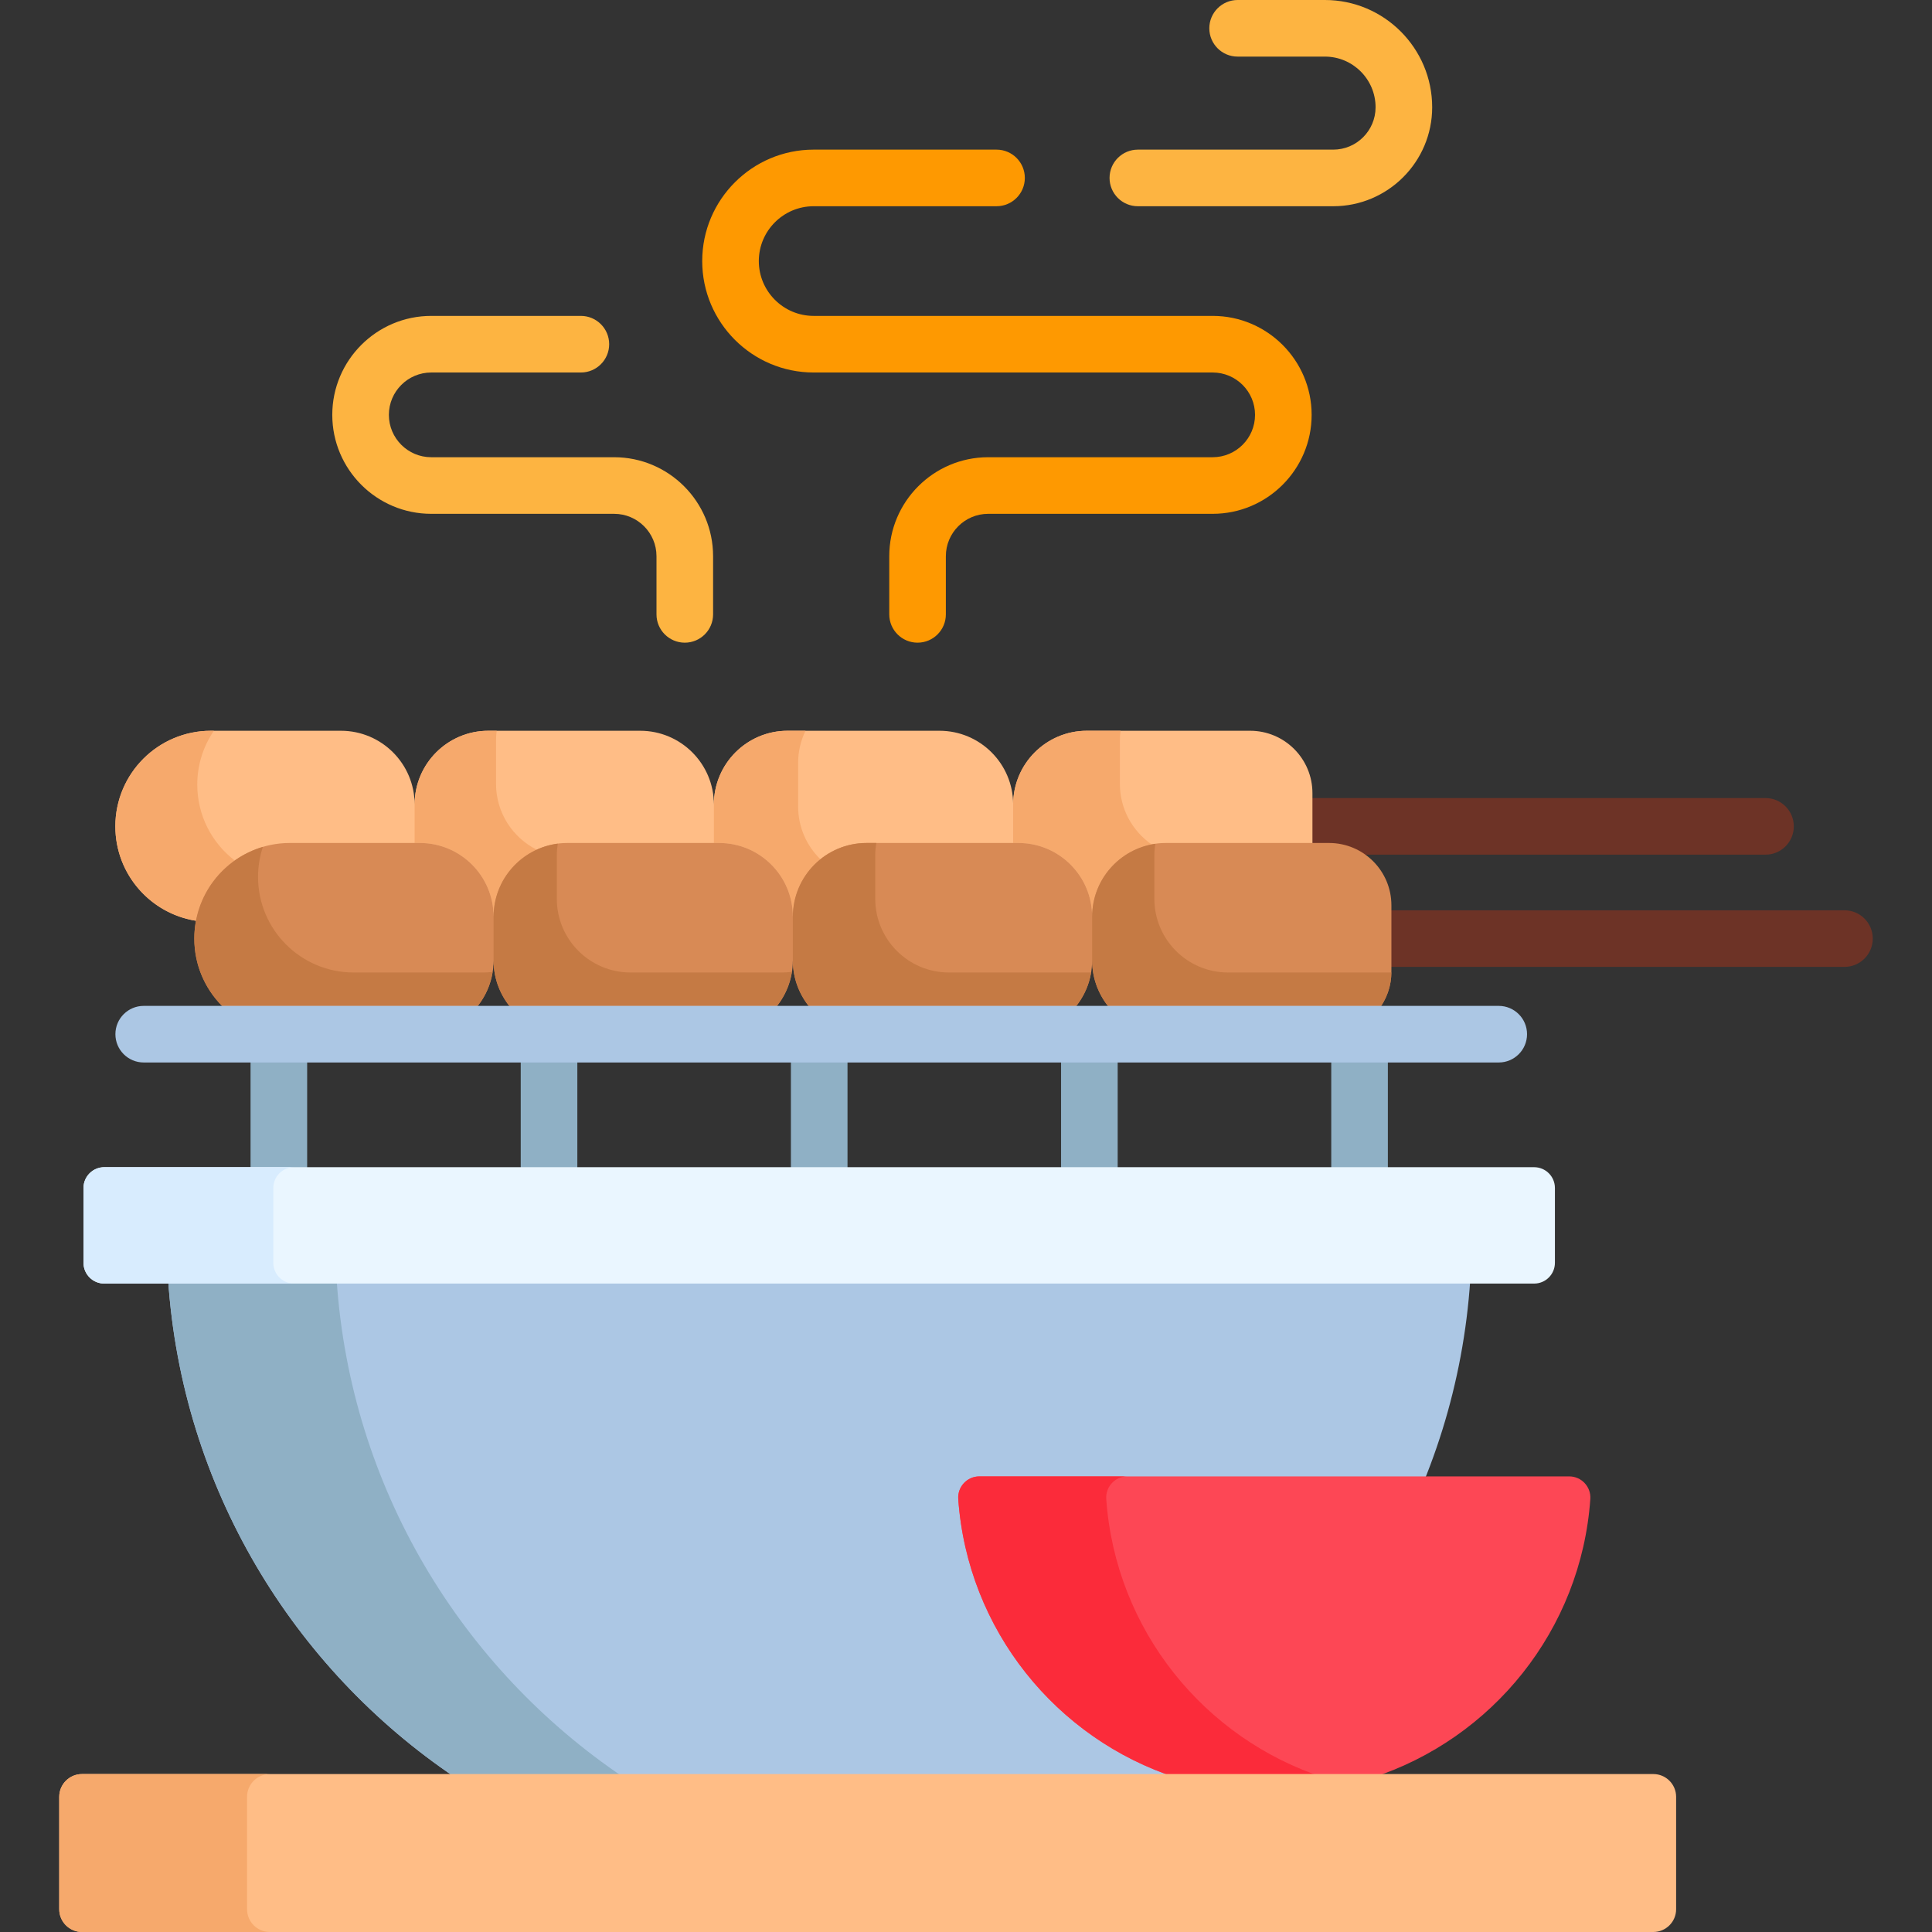 <svg id="Capa_1" enable-background="new 0 0 512 512" height="512" viewBox="0 0 512 512" width="512" xmlns="http://www.w3.org/2000/svg"><rect x="0" y="0" width="512" height="512" fill="#333333" stroke="none"/><g><g><path d="m467.874 211.494h-121.066v12.906h5.406c2.825 0 5.467.771 7.752 2.094h107.909c4.142 0 7.5-3.358 7.5-7.5s-3.359-7.5-7.501-7.5z" fill="#6d3326"/><path d="m76.832 224.399h34.436c10.223 0 18.54 8.317 18.54 18.54h2c0-10.223 8.316-18.54 18.539-18.54h40.231c10.223 0 18.54 8.317 18.54 18.54h2c0-10.223 8.316-18.54 18.539-18.54h40.231c10.223 0 18.54 8.317 18.54 18.54h2c0-10.223 8.316-18.54 18.539-18.54h38.842v-14.218c0-9.125-7.398-16.523-16.523-16.523h-43.248c-10.791 0-19.539 8.748-19.539 19.539 0-10.791-8.748-19.539-19.539-19.539h-40.232c-10.791 0-19.539 8.748-19.539 19.539 0-10.791-8.748-19.539-19.539-19.539h-40.232c-10.791 0-19.539 8.748-19.539 19.539 0-10.791-8.748-19.539-19.539-19.539h-34.437c-13.992 0-25.335 11.343-25.335 25.335 0 12.988 9.775 23.687 22.368 25.156 2.151-11.232 12.045-19.75 23.896-19.75z" fill="#ffbd86"/><g fill="#f6a96c"><path d="m62.212 228.05c-6.038-4.631-9.934-11.914-9.934-20.112 0-5.298 1.628-10.214 4.409-14.28h-.783c-13.992 0-25.335 11.343-25.335 25.335 0 12.644 9.264 23.123 21.374 25.025 1.237-6.572 5.011-12.245 10.269-15.968z"/><path d="m111.267 223.4c10.791 0 19.539 8.748 19.539 19.539 0-7.895 4.692-14.679 11.431-17.761-6.389-3.213-10.783-9.81-10.783-17.449v-11.592c0-.841.071-1.664.174-2.478h-2.212c-10.791 0-19.539 8.748-19.539 19.539v10.202z"/><path d="m190.577 223.4c10.791 0 19.539 8.748 19.539 19.539 0-6.156 2.854-11.64 7.303-15.222-3.639-3.549-5.906-8.498-5.906-13.983v-11.592c0-3.045.716-5.915 1.959-8.484h-4.745c-10.791 0-19.539 8.748-19.539 19.539v10.203z"/><path d="m269.887 223.4c10.791 0 19.539 8.748 19.539 19.539 0-9.497 6.778-17.404 15.758-19.166-5.075-3.529-8.404-9.395-8.404-16.045v-11.592c0-.841.071-1.664.174-2.478h-8.918c-10.791 0-19.539 8.748-19.539 19.539v10.203z"/></g></g><g><g><path d="m488.803 241.235h-121.066v15h121.066c4.142 0 7.5-3.358 7.5-7.5s-3.358-7.5-7.5-7.5z" fill="#6d3326"/></g><path d="m59.891 267.57h65.899c3.109-3.46 5.017-8.021 5.017-13.039 0 5.018 1.908 9.579 5.017 13.039h69.276c3.109-3.46 5.017-8.021 5.017-13.039 0 5.018 1.908 9.579 5.017 13.039h69.277c3.109-3.46 5.017-8.021 5.017-13.039 0 5.018 1.908 9.579 5.017 13.039h70.885c2.129-2.782 3.409-6.249 3.409-10.023v-17.624c0-9.125-7.398-16.523-16.523-16.523h-43.248c-10.791 0-19.539 8.748-19.539 19.539 0-10.791-8.748-19.539-19.539-19.539h-40.232c-10.791 0-19.539 8.748-19.539 19.539 0-10.791-8.748-19.539-19.539-19.539h-40.232c-10.791 0-19.539 8.748-19.539 19.539 0-10.791-8.748-19.539-19.539-19.539h-34.438c-13.992 0-25.335 11.343-25.335 25.335-.001 7.478 3.241 14.197 8.394 18.835z" fill="#d88a55"/><g fill="#c57a44"><path d="m126.62 266.57c2.01-2.568 3.403-5.643 3.928-9.011-.785.096-1.58.161-2.392.161h-34.435c-13.992 0-25.335-11.343-25.335-25.335 0-2.778.454-5.449 1.28-7.951-10.501 3.092-18.169 12.798-18.169 24.301 0 6.957 2.806 13.257 7.345 17.835z"/><path d="m205.93 266.57c2.014-2.573 3.408-5.656 3.931-9.032-.83.107-1.669.182-2.528.182h-40.232c-10.791 0-19.539-8.748-19.539-19.539v-11.592c0-1.025.103-2.025.255-3.007-9.594 1.243-17.011 9.425-17.011 19.357v11.592c0 4.546 1.566 8.719 4.171 12.039z"/><path d="m285.239 266.57c1.979-2.527 3.361-5.544 3.905-8.85h-37.656c-10.791 0-19.539-8.748-19.539-19.539v-11.592c0-1.089.112-2.149.283-3.189h-2.575c-10.791 0-19.539 8.748-19.539 19.539v11.592c0 4.546 1.566 8.719 4.17 12.039z"/><path d="m366.036 266.57c1.667-2.551 2.659-5.584 2.692-8.851-.008 0-.016.001-.024.001h-43.248c-10.791 0-19.539-8.748-19.539-19.539v-11.592c0-1.011.101-1.996.249-2.966-9.461 1.362-16.739 9.478-16.739 19.316v11.592c0 4.546 1.566 8.719 4.171 12.039z"/></g></g><g><path d="m243.163 170.315c-4.142 0-7.5-3.358-7.5-7.5v-15.421c0-14.461 11.765-26.226 26.226-26.226h59.483c6.19 0 11.226-5.036 11.226-11.226s-5.036-11.226-11.226-11.226h-105.748c-16.283 0-29.53-13.248-29.53-29.531s13.247-29.531 29.53-29.531h48.467c4.142 0 7.5 3.358 7.5 7.5s-3.358 7.5-7.5 7.5h-48.467c-8.012 0-14.53 6.519-14.53 14.531s6.518 14.531 14.53 14.531h105.747c14.461 0 26.226 11.765 26.226 26.226s-11.765 26.226-26.226 26.226h-59.483c-6.19 0-11.226 5.036-11.226 11.226v15.421c.001 4.143-3.357 7.5-7.499 7.5z" fill="#fe9901"/></g><g><path d="m181.477 170.315c-4.142 0-7.5-3.358-7.5-7.5v-15.421c0-6.19-5.036-11.226-11.226-11.226h-48.467c-14.461 0-26.226-11.765-26.226-26.226s11.765-26.226 26.226-26.226h39.655c4.142 0 7.5 3.358 7.5 7.5s-3.358 7.5-7.5 7.5h-39.655c-6.19 0-11.226 5.036-11.226 11.226s5.036 11.226 11.226 11.226h48.467c14.461 0 26.226 11.765 26.226 26.226v15.421c0 4.143-3.358 7.5-7.5 7.5z" fill="#fdb441"/></g><g><path d="m353.315 54.655h-51.772c-4.142 0-7.5-3.358-7.5-7.5s3.358-7.5 7.5-7.5h51.772c6.19 0 11.226-5.036 11.226-11.226 0-7.405-6.024-13.429-13.429-13.429h-23.132c-4.142 0-7.5-3.358-7.5-7.5s3.358-7.5 7.5-7.5h23.132c15.676 0 28.429 12.753 28.429 28.429 0 14.461-11.765 26.226-26.226 26.226z" fill="#fdb441"/></g><g><g fill="#8fb0c5"><path d="m66.399 280.57h15v29.749h-15z"/><path d="m137.999 280.57h15v29.749h-15z"/><path d="m209.598 280.57h15v29.749h-15z"/><path d="m281.197 280.57h15v29.749h-15z"/><path d="m352.797 280.57h15v29.749h-15z"/></g><path d="m120.78 471.142h192.637c43.177-29.013 72.556-76.977 76.221-131.98h-345.079c3.665 55.003 33.044 102.967 76.221 131.98z" fill="#acc7e4"/><path d="m120.78 471.142h44.674c-43.185-29.011-72.574-76.972-76.239-131.98h-44.656c3.665 55.003 33.044 102.967 76.221 131.98z" fill="#8fb0c5"/><g><path d="m406.561 340.162h-378.926c-3.042 0-5.508-2.466-5.508-5.508v-19.828c0-3.042 2.466-5.508 5.508-5.508h378.926c3.042 0 5.508 2.466 5.508 5.508v19.828c0 3.042-2.466 5.508-5.508 5.508z" fill="#eaf6ff"/></g><g><path d="m72.433 334.654v-19.828c0-3.042 2.466-5.508 5.508-5.508h-50.306c-3.042 0-5.508 2.466-5.508 5.508v19.828c0 3.042 2.466 5.508 5.508 5.508h50.305c-3.041 0-5.507-2.466-5.507-5.508z" fill="#d8ecfe"/></g><path d="m311.847 471.142h51.706c31.894-10.315 55.446-39.174 57.898-73.878.229-3.243-2.341-6.004-5.591-6.004h-156.32c-3.251 0-5.821 2.762-5.591 6.004 2.452 34.704 26.004 63.563 57.898 73.878z" fill="#fd4755"/><path d="m311.847 471.142h39.19c-31.881-10.321-55.418-39.183-57.87-73.878-.229-3.243 2.341-6.004 5.591-6.004h-39.218c-3.251 0-5.821 2.762-5.591 6.004 2.452 34.704 26.004 63.563 57.898 73.878z" fill="#fb2b3a"/></g><g><path d="m438.147 512h-416.406c-3.338 0-6.044-2.706-6.044-6.044v-29.77c0-3.338 2.706-6.044 6.044-6.044h416.406c3.338 0 6.044 2.706 6.044 6.044v29.77c0 3.338-2.706 6.044-6.044 6.044z" fill="#ffbd86"/></g><g><path d="m65.473 505.956v-29.77c0-3.338 2.706-6.044 6.044-6.044h-49.776c-3.338 0-6.044 2.706-6.044 6.044v29.77c0 3.338 2.706 6.044 6.044 6.044h49.777c-3.339 0-6.045-2.706-6.045-6.044z" fill="#f6a96c"/></g></g><g><path d="m397.182 281.57h-359.099c-4.142 0-7.5-3.358-7.5-7.5s3.358-7.5 7.5-7.5h359.099c4.142 0 7.5 3.358 7.5 7.5s-3.358 7.5-7.5 7.5z" fill="#acc7e4"/></g></svg>